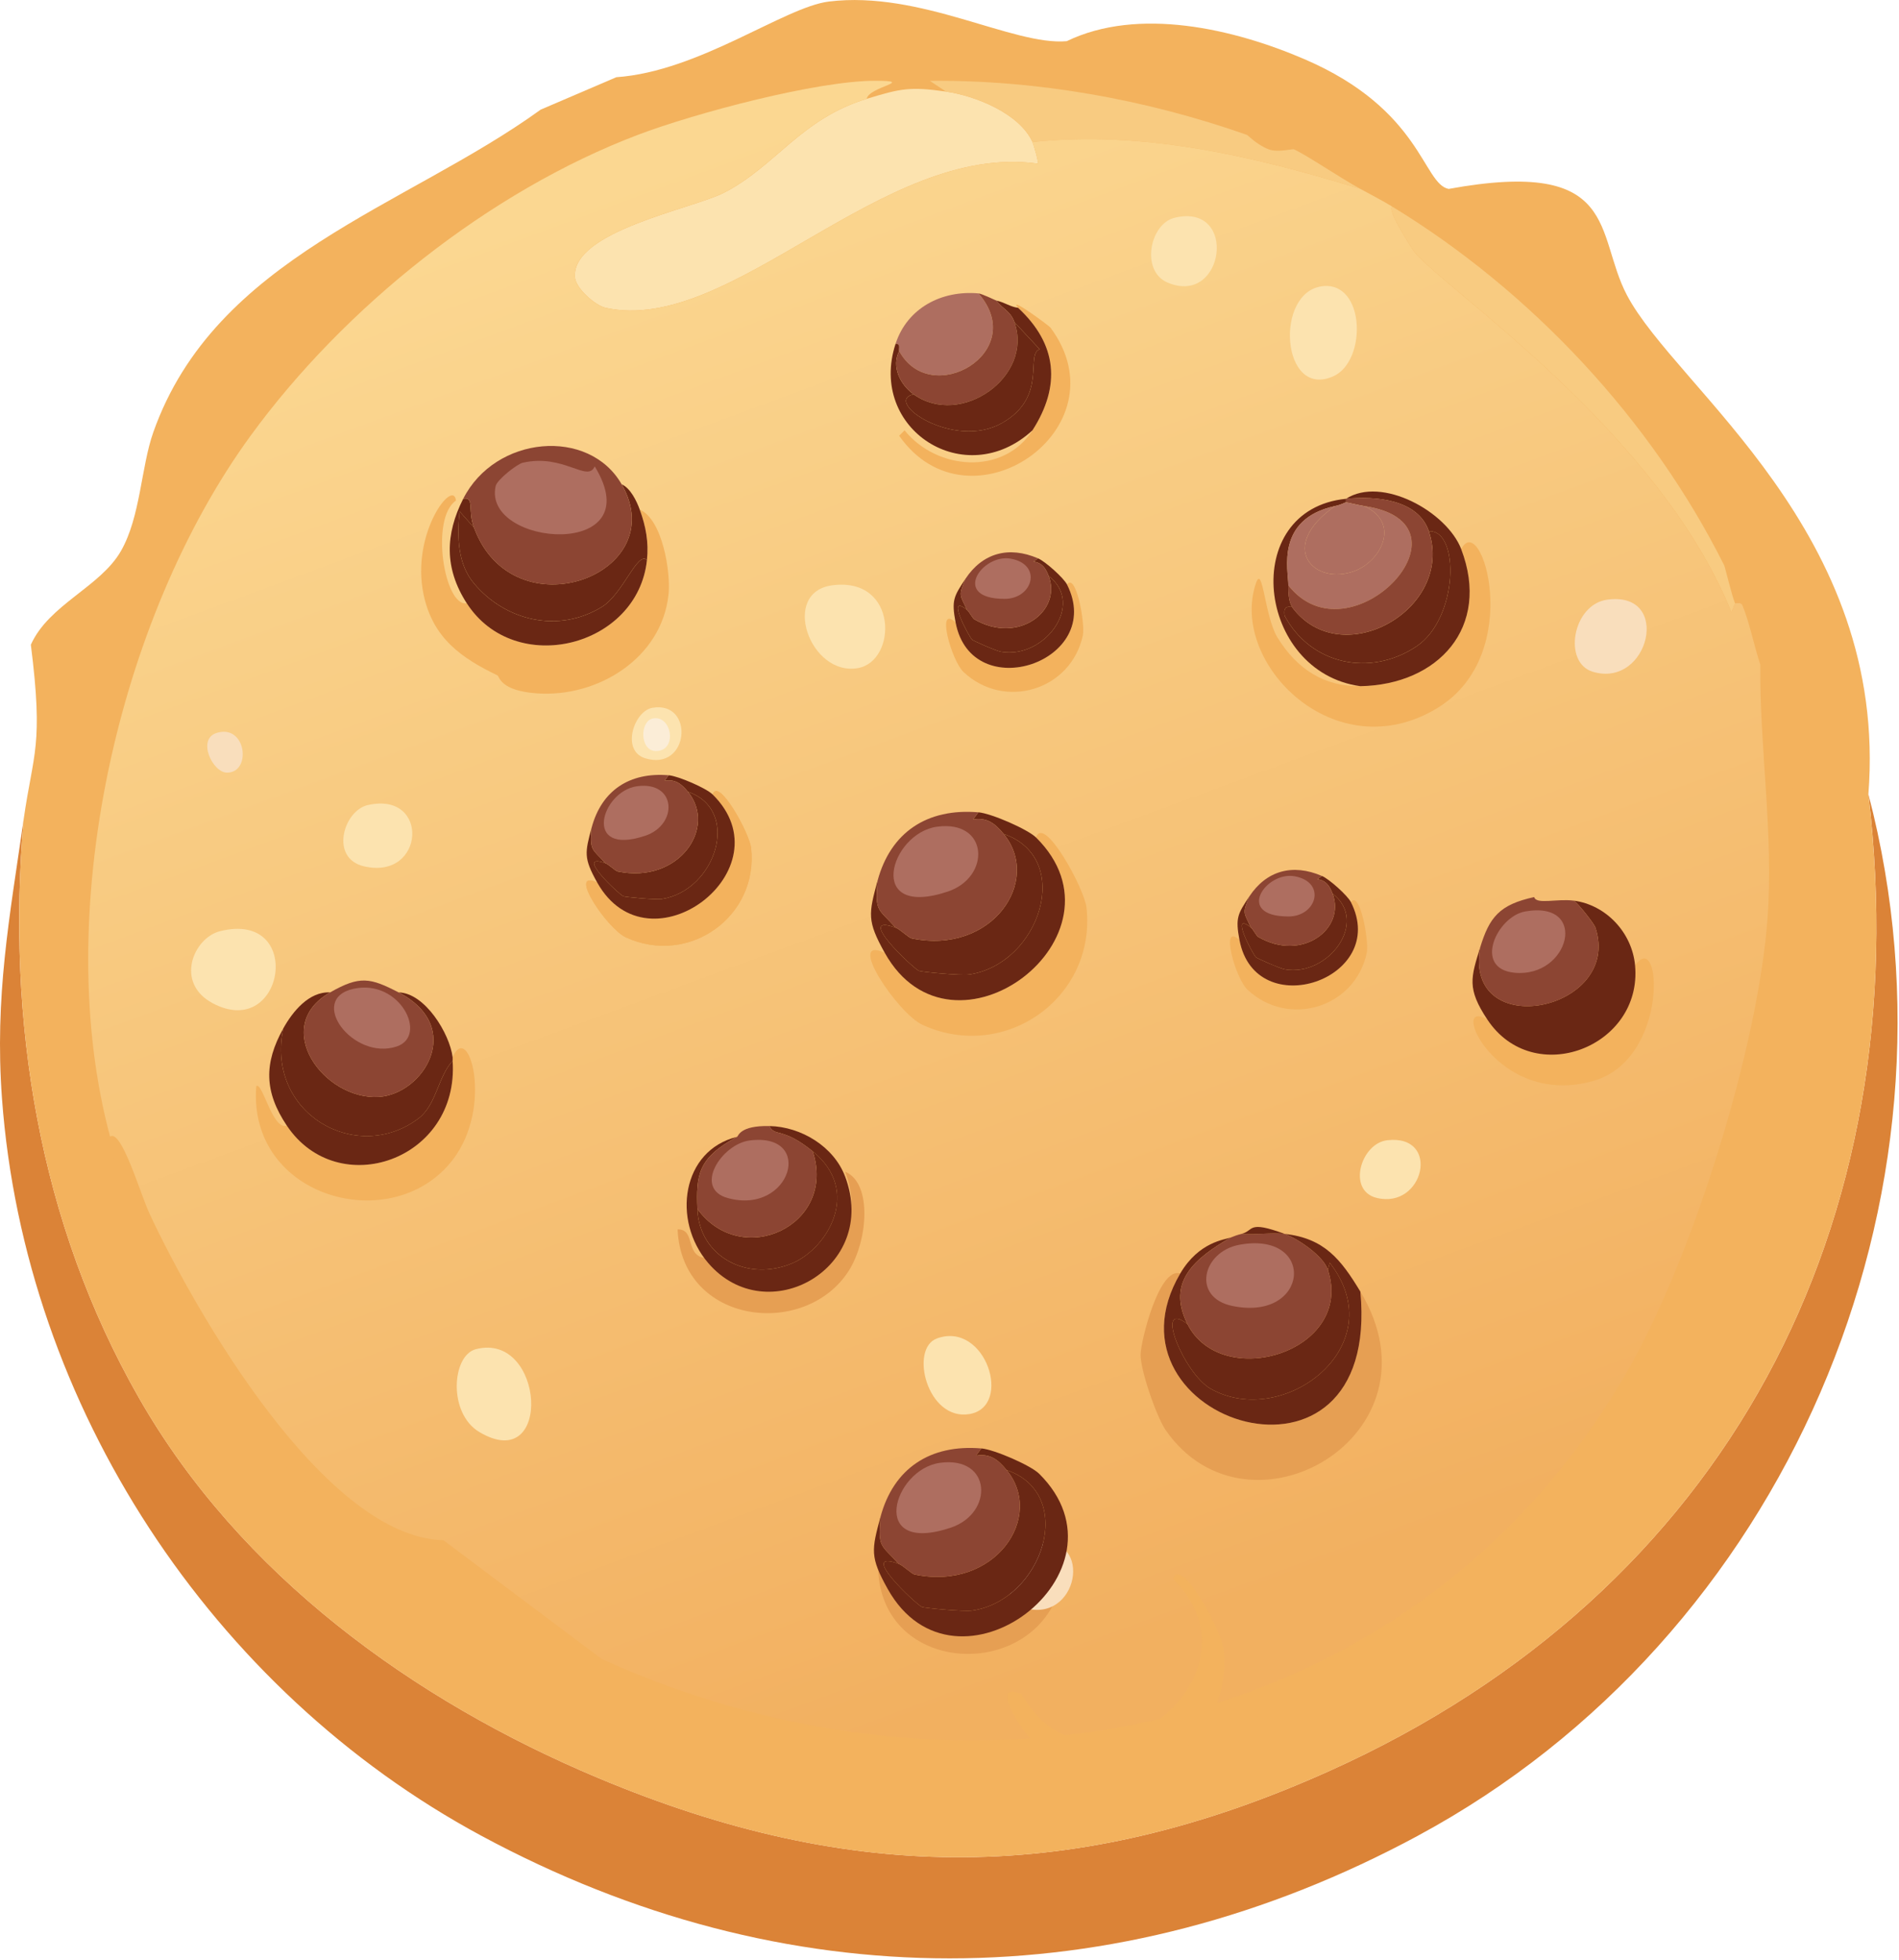 <svg width="779" height="804" viewBox="0 0 779 804" fill="none" xmlns="http://www.w3.org/2000/svg">
<g clip-path="url(#clip0_179_346)">
<path d="M581.692 752.94C457.202 820.04 321.852 820.03 197.402 752.94C86.952 693.39 10.102 576.7 0.822 450.68C-2.268 408.69 3.942 376.33 9.692 336.13C2.602 418.61 15.842 501.31 56.992 573.35C98.402 645.84 169.462 697.42 245.442 729.28C350.162 773.19 441.842 772.99 545.482 726.32C707.952 653.17 787.292 502.62 766.452 325.77C809.902 491.74 731.972 671.92 581.702 752.92L581.692 752.94Z" fill="#DB8337"/>
<path d="M766.441 325.79C787.281 502.63 707.951 653.19 545.471 726.34C441.831 773 350.161 773.21 245.431 729.3C169.451 697.44 98.391 645.86 56.981 573.37C15.841 501.31 2.601 418.61 9.691 336.13C13.651 308.45 17.911 306.19 12.651 264.45C20.061 247.92 41.131 240.8 49.601 226.02C57.671 211.95 57.831 191.56 62.901 177.25C88.331 105.45 166.551 84.95 221.791 44.97L252.831 31.67C286.891 29.3 321.691 2.89 340.031 0.63C377.671 -4 415.561 18.84 437.581 16.89C467.011 2.68 506.151 11.81 535.131 24.28C583.281 45 583.631 75.38 594.251 77.49C664.941 64.61 654.111 95.87 667.411 121.09C687.691 159.53 774.831 218.13 766.441 325.8V325.79Z" fill="#F3B25D"/>
<path d="M45.16 466.2C49.82 462.94 57.54 489.69 61.42 497.98C80.49 538.74 133.26 630.51 181.88 631.74L246.91 680.51C399.66 749.87 583.83 711.72 668.89 560.05C694.91 513.66 721.17 429.5 725.06 376.77C727.63 341.93 721.79 307.21 722.1 272.57C760.86 387.21 742.88 499.71 665.93 594.04C570.62 710.88 414.77 758.8 270.56 710.07C214 690.95 164.35 649.93 122.02 608.83C106.3 583.04 85.79 560.45 71.77 533.45C63.51 517.55 58.67 500.87 52.56 484.68C51.99 483.17 48.67 484.71 48.13 483.2C47.44 481.29 45.52 467.47 45.17 466.2H45.16Z" fill="#F3B25D"/>
<path d="M388.073 37.57C400.153 39.29 418.213 46.51 423.543 58.26C424.053 59.39 426.193 66.89 425.763 67.13C361.783 58.02 300.083 137.63 248.403 126.25C244.283 125.34 236.163 118.34 235.843 113.69C234.503 94.71 284.323 85.64 297.183 78.96C318.413 67.93 328.523 48.78 355.563 40.53C369.613 36.25 373.303 35.47 388.083 37.57H388.073Z" fill="#FCE3AF"/>
<path d="M711.75 247.45L710.27 251.15C680.08 176.66 592.71 118.71 580.2 103.35C579.5 102.5 568.07 84.81 571.33 84.87C628.16 119.55 677.41 172.12 707.31 231.93C707.67 232.65 710.44 244.43 711.74 247.45H711.75Z" fill="#F8CB81"/>
<path d="M558.042 77.48C514.872 64.19 469.232 53.39 423.542 58.27C418.212 46.51 400.152 39.3 388.072 37.58L381.422 33.15C425.342 32.74 470.172 40.78 511.492 55.32C511.992 55.5 515.432 59.29 520.362 61.23C523.972 62.65 530.232 61.03 530.712 61.23C535.402 63.21 549.132 72.57 558.052 77.49L558.042 77.48Z" fill="#F8CB81"/>
<path d="M355.552 40.53C328.512 48.78 318.402 67.92 297.172 78.96C284.312 85.64 234.502 94.71 235.832 113.69C236.162 118.34 244.272 125.35 248.392 126.25C300.072 137.63 361.772 58.02 425.752 67.13C426.182 66.89 424.052 59.39 423.532 58.26C469.222 53.39 514.862 64.19 558.032 77.47C562.462 79.91 567.012 82.23 571.332 84.86C568.072 84.8 579.502 102.48 580.202 103.34C592.702 118.7 680.082 176.66 710.272 251.14L711.752 247.44C711.832 247.63 714.142 246.84 714.712 248.18C717.712 255.27 719.522 264.95 722.102 272.57C721.792 307.21 727.622 341.93 725.062 376.77C721.172 429.5 694.912 513.66 668.892 560.05C583.832 711.71 399.662 749.87 246.912 680.51L181.882 631.74C133.262 630.51 80.492 538.74 61.422 497.98C57.542 489.69 49.832 462.94 45.162 466.2C20.832 375.8 47.932 254.02 102.802 178.72C141.202 126.03 200.612 78.49 261.692 55.3C284.942 46.47 335.272 33.04 359.242 33.13C375.872 33.19 356.412 35.56 355.542 40.52L355.552 40.53Z" fill="url(#paint0_linear_179_346)"/>
<path d="M484.139 522.37C448.659 582.82 566.729 621.38 558.039 529.76C593.579 588.64 512.139 635.46 478.229 586.66C474.449 581.22 467.839 562.13 467.879 555.62C467.909 550.49 475.429 519.4 484.139 522.36V522.37Z" fill="#E69F53"/>
<path d="M558.042 281.45C589.932 280.89 611.662 257.3 599.422 225.28C607.582 208.79 625.982 268.13 589.812 290.31C547.752 316.1 504.212 271.96 515.172 239.32C518.012 230.87 518.722 252.83 524.042 261.49C532.152 274.69 543.542 281.7 558.032 281.44L558.042 281.45Z" fill="#F3B25D"/>
<path d="M362.94 390.82C390.76 440.62 465.69 383.73 425.02 343.52C428.09 333.89 444.84 364.33 445.71 372.34C449.71 409.17 412.29 435.83 378.46 420.38C368.24 415.71 346.55 383.3 362.94 390.82Z" fill="#F3B25D"/>
<path d="M117.687 461.731C138.667 493.021 188.467 475.861 185.677 435.131C185.647 434.641 185.737 434.131 185.677 433.651C192.217 418.421 202.607 453.811 185.677 475.771C161.087 507.671 101.497 491.501 105.127 445.471C107.727 443.701 111.757 463.721 117.687 461.731Z" fill="#F3B25D"/>
<path d="M610.136 418.193C629.076 446.733 673.797 429.443 670.737 396.023C681.617 380.173 684.907 434.323 653.737 443.323C613.747 454.863 593.816 408.423 610.136 418.193Z" fill="#F3B25D"/>
<path d="M290.521 516.064C314.591 544.134 360.791 518.034 346.691 480.594C357.991 485.304 355.951 509.034 348.171 521.244C330.421 549.094 279.671 543.514 277.961 504.244C285.871 504.134 280.421 516.014 290.521 516.064Z" fill="#E69F53"/>
<path d="M372.794 655.819C396.864 683.889 443.064 657.789 428.964 620.349C440.264 625.059 438.224 648.789 430.444 660.999C412.694 688.849 361.944 683.269 360.234 643.999C368.144 643.889 362.694 655.769 372.794 655.819Z" fill="#E69F53"/>
<path d="M90.241 381.95C125.191 373.22 116.731 427.11 87.281 411.51C71.551 403.17 79.381 384.66 90.241 381.95Z" fill="#FCE3AF"/>
<path d="M195.181 553.4C223.441 546.05 226.941 605.36 196.661 587.39C183.681 579.69 185.351 555.95 195.181 553.4Z" fill="#FCE3AF"/>
<path d="M341.509 240.06C368.539 236.61 368.099 271.27 351.859 274.05C332.159 277.43 319.999 242.8 341.509 240.06Z" fill="#FCE3AF"/>
<path d="M542.521 117.39C560.061 115.37 560.841 148.12 546.951 154.34C525.571 163.91 522.631 119.68 542.521 117.39Z" fill="#FCE3AF"/>
<path d="M659.281 245.97C686.101 242.26 676.481 282.51 653.371 275.53C640.991 271.79 645.071 247.94 659.281 245.97Z" fill="#F9DEBC"/>
<path d="M423.542 176.51C435.212 158.28 433.762 141.21 417.632 126.26C413.372 121.07 430.342 133.59 430.932 134.39C461.632 175.79 397.622 219.83 368.852 178.73L371.072 176.51C384.272 192.88 411.612 195.13 423.542 176.51Z" fill="#F3B25D"/>
<path d="M384.371 548.97C404.371 541.75 415.671 577.01 397.671 580.01C380.321 582.9 372.941 553.09 384.371 548.97Z" fill="#FCE3AF"/>
<path d="M481.92 89.3C508.09 83.1 502.3 125.84 478.96 115.9C467.77 111.14 471.66 91.72 481.92 89.3Z" fill="#FCE3AF"/>
<path d="M422.8 633.22C448.87 627.04 443.47 665.07 421.32 659.82C409.26 656.96 411.38 635.92 422.8 633.22Z" fill="#F9DEBC"/>
<path d="M150.84 330.22C176.49 324.36 174.39 361.16 149.36 355.35C135.07 352.03 140.96 332.48 150.84 330.22Z" fill="#FCE3AF"/>
<path d="M569.122 467.68C591.202 465.22 584.132 496.16 564.692 491.33C552.472 488.29 558.262 468.89 569.122 467.68Z" fill="#FCE3AF"/>
<path d="M88.762 300.66C100.972 296.7 103.402 316.82 93.192 316.92C87.222 316.98 80.752 303.26 88.762 300.66Z" fill="#F9DEBC"/>
<path d="M191.489 247.45C211.259 278.08 261.619 265.45 265.389 229.71C266.169 222.35 264.929 215.89 262.429 209.02C271.739 212.98 275.199 234.66 274.249 243.75C271.519 270.01 245.119 286.16 220.299 284.4C204.939 283.31 204.929 277.44 204.039 277.01C189.599 270.02 177.529 261.97 173.739 243.75C168.499 218.56 186.069 196.02 187.039 205.32C176.329 212.71 182.349 249.08 191.469 247.44L191.489 247.45Z" fill="#F3B25D"/>
<path d="M262.43 209.02C264.93 215.89 266.16 222.36 265.39 229.71C261.5 225.92 255.59 243.59 246.91 248.92C229 259.93 207.28 254.61 194.44 239.31C187.83 231.44 187.42 220.52 188.53 209.75L194.44 216.4C210.49 260.02 276.2 235.71 255.04 198.66C258.66 200.27 261.16 205.52 262.43 209.01V209.02Z" fill="#6A2714"/>
<path d="M194.44 216.41L188.53 209.76C187.42 220.53 187.83 231.45 194.44 239.32C207.28 254.62 229 259.94 246.91 248.93C255.59 243.59 261.5 225.93 265.39 229.72C261.62 265.45 211.26 278.09 191.49 247.46C182.19 233.05 182.659 219.12 190.009 204.6C194.789 203.52 191.73 209.47 194.44 216.42V216.41Z" fill="#6A2714"/>
<path d="M255.038 198.68C276.198 235.73 210.488 260.03 194.438 216.42C191.728 209.47 194.778 203.52 190.008 204.6C203.188 178.57 241.628 175.21 255.038 198.69V198.68Z" fill="#8C4533"/>
<path d="M214.398 189.81C231.188 185.93 241.038 198.14 243.958 191.29C267.508 229.71 197.868 224.45 203.308 199.42C203.898 196.7 212.198 190.32 214.398 189.81Z" fill="#AE6E60"/>
<path d="M558.041 529.76C566.731 621.38 448.661 582.82 484.141 522.37C491.841 509.25 502.561 508.46 504.831 507.59C490.791 515.78 478.221 525.43 487.091 543.06C473.271 532.57 485.511 563.37 496.701 569.66C526.531 586.43 571.961 551.97 545.471 517.93L544.731 520.89C542.871 515.16 532.581 508.17 526.991 506.11C543.321 507.88 550.121 516.65 558.031 529.76H558.041Z" fill="#6A2714"/>
<path d="M487.092 543.06C501.142 570.97 555.672 554.49 544.732 520.89L545.472 517.93C571.962 551.97 526.522 586.43 496.702 569.66C485.512 563.37 473.272 532.57 487.092 543.06Z" fill="#6A2714"/>
<path d="M509.262 506.11C515.072 506.56 521.232 505.49 527.002 506.11C532.582 508.17 542.872 515.16 544.742 520.89C555.672 554.49 501.152 570.97 487.102 543.06C478.232 525.43 490.802 515.78 504.842 507.59C506.652 506.9 507.222 506.62 509.272 506.11H509.262Z" fill="#8C4533"/>
<path d="M527.002 506.11C521.232 505.49 515.072 506.56 509.262 506.11C514.542 504.82 511.492 500.38 527.002 506.11Z" fill="#6A2714"/>
<path d="M508.52 510.54C540.1 504.85 537.22 542.19 505.56 535.67C488.72 532.2 493.2 513.3 508.52 510.54Z" fill="#AE6E60"/>
<path d="M425.02 343.52C465.69 383.72 390.76 440.62 362.94 390.82C355.59 377.67 356.34 374.81 359.98 361.26C358.86 374.1 360.21 372.52 367.37 380.47C350.22 374.31 374.59 397.17 376.98 398.21C377.93 398.62 394.16 400.22 397.67 399.69C426.55 395.33 440.75 351.99 411.71 342.05C408.22 337.81 404.91 335.14 399.15 336.14L401.37 333.18C406.65 333.63 421.6 340.14 425.02 343.53V343.52Z" fill="#6A2714"/>
<path d="M367.37 380.48C369.27 381.16 372.67 384.63 374.02 384.91C406.98 391.73 427.55 361.27 411.71 342.05C440.75 352 426.55 395.33 397.67 399.69C394.16 400.22 377.93 398.62 376.98 398.21C374.59 397.17 350.22 374.32 367.37 380.47V380.48Z" fill="#6A2714"/>
<path d="M401.372 333.18L399.152 336.14C404.912 335.14 408.222 337.81 411.712 342.05C427.552 361.27 406.982 391.73 374.022 384.91C372.672 384.63 369.272 381.16 367.372 380.48C360.212 372.52 358.862 374.1 359.982 361.27C365.322 341.4 380.302 331.4 401.362 333.19L401.372 333.18Z" fill="#8C4533"/>
<path d="M384.371 339.09C405.651 336.19 406.551 359.76 388.801 365.69C354.751 377.08 365.071 341.72 384.371 339.09Z" fill="#AE6E60"/>
<path d="M244.972 361.964C266.2 399.963 323.374 356.554 292.342 325.872C294.684 318.524 307.465 341.751 308.129 347.863C311.181 375.966 282.628 396.309 256.814 384.52C249.016 380.956 232.466 356.226 244.972 361.964Z" fill="#F3B25D"/>
<path d="M244.972 361.964C266.2 399.963 323.374 356.554 292.342 325.872C294.684 318.524 307.465 341.751 308.129 347.863C311.181 375.966 282.628 396.309 256.814 384.52C249.016 380.956 232.466 356.226 244.972 361.964Z" fill="#F3B25D"/>
<path d="M292.344 325.872C323.377 356.547 266.202 399.963 244.974 361.964C239.366 351.93 239.938 349.748 242.716 339.409C241.861 349.206 242.891 348 248.355 354.067C235.268 349.366 253.864 366.809 255.687 367.603C256.412 367.916 268.796 369.137 271.475 368.732C293.511 365.405 304.346 332.335 282.188 324.751C279.525 321.515 276.999 319.478 272.604 320.241L274.298 317.982C278.327 318.326 289.734 323.293 292.344 325.88V325.872Z" fill="#6A2714"/>
<path d="M248.353 354.074C249.803 354.593 252.397 357.241 253.427 357.455C278.577 362.658 294.273 339.416 282.186 324.751C304.345 332.343 293.51 365.405 271.473 368.732C268.795 369.137 256.411 367.916 255.686 367.603C253.862 366.809 235.267 349.374 248.353 354.067V354.074Z" fill="#6A2714"/>
<path d="M274.298 317.982L272.604 320.241C276.999 319.478 279.524 321.515 282.187 324.751C294.274 339.416 278.578 362.658 253.428 357.455C252.398 357.241 249.804 354.593 248.354 354.074C242.891 348 241.861 349.206 242.715 339.416C246.79 324.255 258.22 316.624 274.29 317.99L274.298 317.982Z" fill="#8C4533"/>
<path d="M261.325 322.492C277.562 320.279 278.249 338.264 264.705 342.789C238.723 351.48 246.598 324.499 261.325 322.492Z" fill="#AE6E60"/>
<path d="M392 255.31C398.556 289.983 453.674 271.3 437.698 239.733C441.388 234.685 445.246 255.829 444.185 260.699C439.31 283.092 412.127 291.395 395.309 275.696C390.228 270.952 383.858 247.684 392 255.31Z" fill="#F3B25D"/>
<path d="M437.698 239.733C453.676 271.294 398.556 289.984 392 255.31C390.266 246.154 391.267 244.623 396.06 237.387C392.885 244.7 393.987 244.038 396.629 250.107C387.775 243.129 397.59 261.32 398.788 262.399C399.265 262.826 408.473 266.948 410.637 267.325C428.436 270.43 445.266 247.787 430.178 236.261C428.961 233.089 427.543 230.873 423.967 230.33L425.85 229.029C428.86 230.328 436.355 237.079 437.696 239.739L437.698 239.733Z" fill="#6A2714"/>
<path d="M396.625 250.112C397.606 250.884 398.92 253.586 399.658 254.015C417.658 264.48 435.7 250.643 430.176 236.26C445.262 247.793 428.434 270.43 410.635 267.325C408.472 266.947 399.263 262.826 398.786 262.399C397.588 261.32 387.771 243.135 396.627 250.106L396.625 250.112Z" fill="#6A2714"/>
<path d="M425.849 229.029L423.966 230.33C427.541 230.873 428.96 233.088 430.176 236.261C435.7 250.643 417.658 264.481 399.658 254.016C398.921 253.587 397.606 250.884 396.625 250.112C393.985 244.038 392.883 244.7 396.056 237.393C403.086 226.782 413.836 223.852 425.841 229.033L425.849 229.029Z" fill="#8C4533"/>
<path d="M414.714 229.162C427.768 231.634 423.674 245.639 412.097 245.637C389.886 245.642 402.875 226.92 414.714 229.162Z" fill="#AE6E60"/>
<path d="M508.457 385.579C515.013 420.253 570.131 401.569 554.155 370.002C557.845 364.954 561.703 386.098 560.642 390.968C555.767 413.361 528.584 421.664 511.766 405.966C506.685 401.222 500.315 377.953 508.457 385.579Z" fill="#F3B25D"/>
<path d="M554.155 370.003C570.133 401.564 515.013 420.253 508.457 385.58C506.723 376.423 507.724 374.892 512.517 367.656C509.342 374.97 510.444 374.308 513.086 380.376C504.232 373.399 514.047 391.59 515.245 392.669C515.722 393.095 524.931 397.217 527.094 397.594C544.893 400.7 561.723 378.057 546.635 366.53C545.418 363.358 544 361.142 540.424 360.599L542.307 359.298C545.317 360.598 552.812 367.349 554.153 370.008L554.155 370.003Z" fill="#6A2714"/>
<path d="M513.082 380.381C514.063 381.153 515.377 383.856 516.115 384.285C534.115 394.75 552.157 380.912 546.633 366.53C561.719 378.062 544.891 400.699 527.092 397.594C524.929 397.217 515.72 393.095 515.243 392.668C514.045 391.589 504.228 373.404 513.084 380.376L513.082 380.381Z" fill="#6A2714"/>
<path d="M542.306 359.298L540.423 360.599C543.998 361.142 545.417 363.358 546.633 366.53C552.157 380.913 534.115 394.75 516.115 384.285C515.378 383.856 514.063 381.153 513.082 380.382C510.442 374.307 509.34 374.97 512.513 367.662C519.543 357.051 530.293 354.122 542.298 359.302L542.306 359.298Z" fill="#8C4533"/>
<path d="M531.171 359.431C544.225 361.903 540.131 375.908 528.554 375.906C506.343 375.912 519.332 357.19 531.171 359.431Z" fill="#AE6E60"/>
<path d="M419.136 694.935C446.956 744.735 521.886 687.845 481.216 647.635C484.286 638.005 501.036 668.445 501.906 676.455C505.906 713.285 468.486 739.945 434.656 724.495C424.436 719.825 402.746 687.415 419.136 694.935Z" fill="#F3B25D"/>
<path d="M426.231 604.433C466.901 644.633 391.971 701.533 364.151 651.733C356.801 638.583 357.551 635.723 361.191 622.173C360.071 635.013 361.421 633.433 368.581 641.383C351.431 635.223 375.801 658.083 378.191 659.123C379.141 659.533 395.371 661.133 398.881 660.603C427.761 656.243 441.961 612.903 412.921 602.963C409.431 598.723 406.121 596.053 400.361 597.053L402.581 594.093C407.861 594.543 422.811 601.053 426.231 604.443V604.433Z" fill="#6A2714"/>
<path d="M368.581 641.393C370.481 642.073 373.881 645.543 375.231 645.823C408.191 652.643 428.761 622.183 412.921 602.963C441.961 612.913 427.761 656.243 398.881 660.603C395.371 661.133 379.141 659.533 378.191 659.123C375.801 658.083 351.431 635.233 368.581 641.383V641.393Z" fill="#6A2714"/>
<path d="M402.583 594.093L400.363 597.053C406.123 596.053 409.433 598.723 412.923 602.963C428.763 622.183 408.193 652.643 375.233 645.823C373.883 645.543 370.483 642.073 368.583 641.393C361.423 633.433 360.073 635.013 361.193 622.183C366.533 602.313 381.513 592.313 402.573 594.103L402.583 594.093Z" fill="#8C4533"/>
<path d="M385.582 600.003C406.862 597.103 407.762 620.673 390.012 626.603C355.962 637.993 366.282 602.633 385.582 600.003Z" fill="#AE6E60"/>
<path d="M135.424 407.051C110.894 421.021 132.704 451.251 155.374 449.911C173.804 448.821 190.864 421.221 163.504 407.051C174.304 407.251 184.464 423.931 185.674 433.651C185.734 434.131 185.644 434.641 185.674 435.131C179.624 441.641 179.064 453.181 171.634 458.781C146.174 477.951 108.884 456.581 116.204 421.831C120.054 414.901 126.744 406.631 135.414 407.051H135.424Z" fill="#6A2714"/>
<path d="M185.676 435.131C188.466 475.861 138.666 493.031 117.686 461.731C108.326 447.771 108.276 436.111 116.206 421.821C108.886 456.571 146.166 477.941 171.636 458.771C179.076 453.171 179.636 441.631 185.676 435.121V435.131Z" fill="#6A2714"/>
<path d="M163.504 407.051C190.864 421.231 173.804 448.831 155.374 449.911C132.694 451.251 110.894 421.021 135.424 407.051C147.584 400.121 151.844 401.011 163.504 407.051Z" fill="#8C4533"/>
<path d="M145.032 405.571C163.982 401.371 175.752 424.861 162.772 429.221C144.832 435.241 125.882 409.811 145.032 405.571Z" fill="#AE6E60"/>
<path d="M599.42 225.28C611.65 257.3 589.93 280.88 558.04 281.45C515.42 275.62 508.08 209.03 552.13 204.59V206.07C551.54 206.11 550.58 206.92 547.7 207.55C523.04 212.9 528.53 234.06 528.49 240.07C528.44 247.36 529.82 248.05 529.97 248.94C530.01 249.17 526.06 247.52 527.01 252.64C537.72 272.62 562.03 277.76 580.96 265.2C598.38 253.65 598.85 217.14 586.13 217.9C581.73 204.75 564.09 203.39 552.14 204.6C566.76 195.11 593.53 209.85 599.44 225.29L599.42 225.28Z" fill="#6A2714"/>
<path d="M547.689 207.55C523.559 224.46 539.159 240.52 555.819 234.15C566.719 229.99 574.569 214.26 559.519 207.55C608.239 214.6 553.819 272.39 528.479 240.07C528.519 234.06 523.029 212.9 547.689 207.55Z" fill="#AE6E60"/>
<path d="M529.961 248.93C550.041 276.25 596.851 249.94 586.131 217.89C598.851 217.13 598.381 253.64 580.961 265.19C562.031 277.74 537.721 272.61 527.011 252.63C526.061 247.52 530.011 249.17 529.971 248.93H529.961Z" fill="#6A2714"/>
<path d="M586.12 217.89C596.84 249.93 550.03 276.24 529.95 248.93C529.8 248.04 528.42 247.35 528.47 240.06C553.81 272.38 608.23 214.59 559.51 207.54C557.69 207.28 552.5 206.03 552.12 206.06V204.58C564.07 203.38 581.71 204.73 586.11 217.88L586.12 217.89Z" fill="#8C4533"/>
<path d="M559.522 207.55C574.572 214.26 566.732 229.99 555.822 234.15C539.162 240.51 523.562 224.46 547.692 207.55C550.572 206.92 551.542 206.11 552.122 206.07C552.502 206.04 557.692 207.28 559.512 207.55H559.522Z" fill="#AE6E60"/>
<path d="M670.736 396.023C673.796 429.443 629.076 446.733 610.136 418.193C601.666 405.433 603.406 400.973 607.176 388.633C600.366 427.903 665.646 414.733 654.476 380.503C653.906 378.743 647.216 370.383 645.606 369.413C658.796 371.163 669.496 382.463 670.736 396.013V396.023Z" fill="#6A2714"/>
<path d="M629.348 367.943C630.178 371.133 638.698 368.503 645.608 369.423C647.208 370.383 653.898 378.753 654.478 380.513C665.648 414.743 600.378 427.913 607.178 388.643C610.958 376.283 615.008 371.053 629.348 367.953V367.943Z" fill="#8C4533"/>
<path d="M625.658 373.853C651.998 369.223 643.858 401.223 621.228 398.983C604.138 397.293 614.088 375.893 625.658 373.853Z" fill="#AE6E60"/>
<path d="M346.68 482.565C360.79 520.005 314.58 546.105 290.51 518.035C275.47 500.495 279.75 471.795 302.33 466.305C286 475.095 285.6 482.205 286.07 495.865C286.74 515.365 306.6 526.095 325.24 518.035C339.43 511.895 353.56 488.565 333.37 472.215C320.8 462.035 317.83 466.455 315.63 461.865C328.72 462.155 342.05 470.305 346.67 482.555L346.68 482.565Z" fill="#6A2714"/>
<path d="M286.082 495.865C304.292 520.855 343.432 502.555 333.382 472.215C353.572 488.565 339.442 511.895 325.252 518.035C306.622 526.095 286.752 515.365 286.082 495.865Z" fill="#6A2714"/>
<path d="M315.639 461.865C317.829 466.445 320.799 462.025 333.379 472.215C343.429 502.545 304.289 520.855 286.079 495.865C285.609 482.205 286.009 475.095 302.339 466.305C302.959 465.975 303.419 461.605 315.639 461.875V461.865Z" fill="#8C4533"/>
<path d="M307.51 467.785C334.34 464.345 324.6 498.435 298.64 491.435C284.2 487.545 295.99 469.265 307.51 467.785Z" fill="#AE6E60"/>
<path d="M401.371 120.34C422.421 144.5 381.721 167.86 368.851 143.99C368.481 143.31 369.701 140.92 367.371 141.03C372.191 126.27 386.331 119 401.361 120.34H401.371Z" fill="#AE6E60"/>
<path d="M417.633 126.25C433.763 141.21 435.223 158.27 423.543 176.5C395.943 201.89 355.963 176 367.373 141.03C369.703 140.91 368.483 143.31 368.853 143.99C365.593 150.35 369.223 157.75 374.763 161.73C362.053 164.54 391.153 184.75 410.973 173.55C430.033 162.79 420.463 145.34 426.493 143.25L416.143 132.16C414.493 127.46 411.223 126.78 408.753 123.29C412.173 124.03 414.333 125.83 417.623 126.25H417.633Z" fill="#6A2714"/>
<path d="M408.762 123.3C411.232 126.79 414.502 127.47 416.152 132.17C424.032 154.56 394.052 175.59 374.772 161.73C369.232 157.75 365.602 150.35 368.862 143.99C381.732 167.86 422.422 144.51 401.382 120.34C402.782 120.46 408.382 123.21 408.772 123.3H408.762Z" fill="#8C4533"/>
<path d="M374.764 161.73C394.054 175.59 424.024 154.56 416.144 132.17L426.494 143.26C420.464 145.35 430.034 162.8 410.974 173.56C391.154 184.75 362.054 164.55 374.764 161.74V161.73Z" fill="#6A2714"/>
<path d="M267.61 290.32C285.05 287.32 282.86 316.64 264.65 311.01C254.63 307.91 260.08 291.61 267.61 290.32Z" fill="#FCE3AF"/>
<path d="M267.609 294.75C275.499 292.82 278.219 308.02 269.089 308.05C262.439 308.08 262.409 296.02 267.609 294.75Z" fill="#FBEDD7"/>
</g>
<defs>
<linearGradient id="paint0_linear_179_346" x1="273.549" y1="67.431" x2="493.832" y2="664.478" gradientUnits="userSpaceOnUse">
<stop stop-color="#FBD791"/>
<stop offset="1" stop-color="#F2B060"/>
</linearGradient>
<clipPath id="clip0_179_346">
<rect width="778.4" height="803.26" fill="white"/>
</clipPath>
</defs>
</svg>
